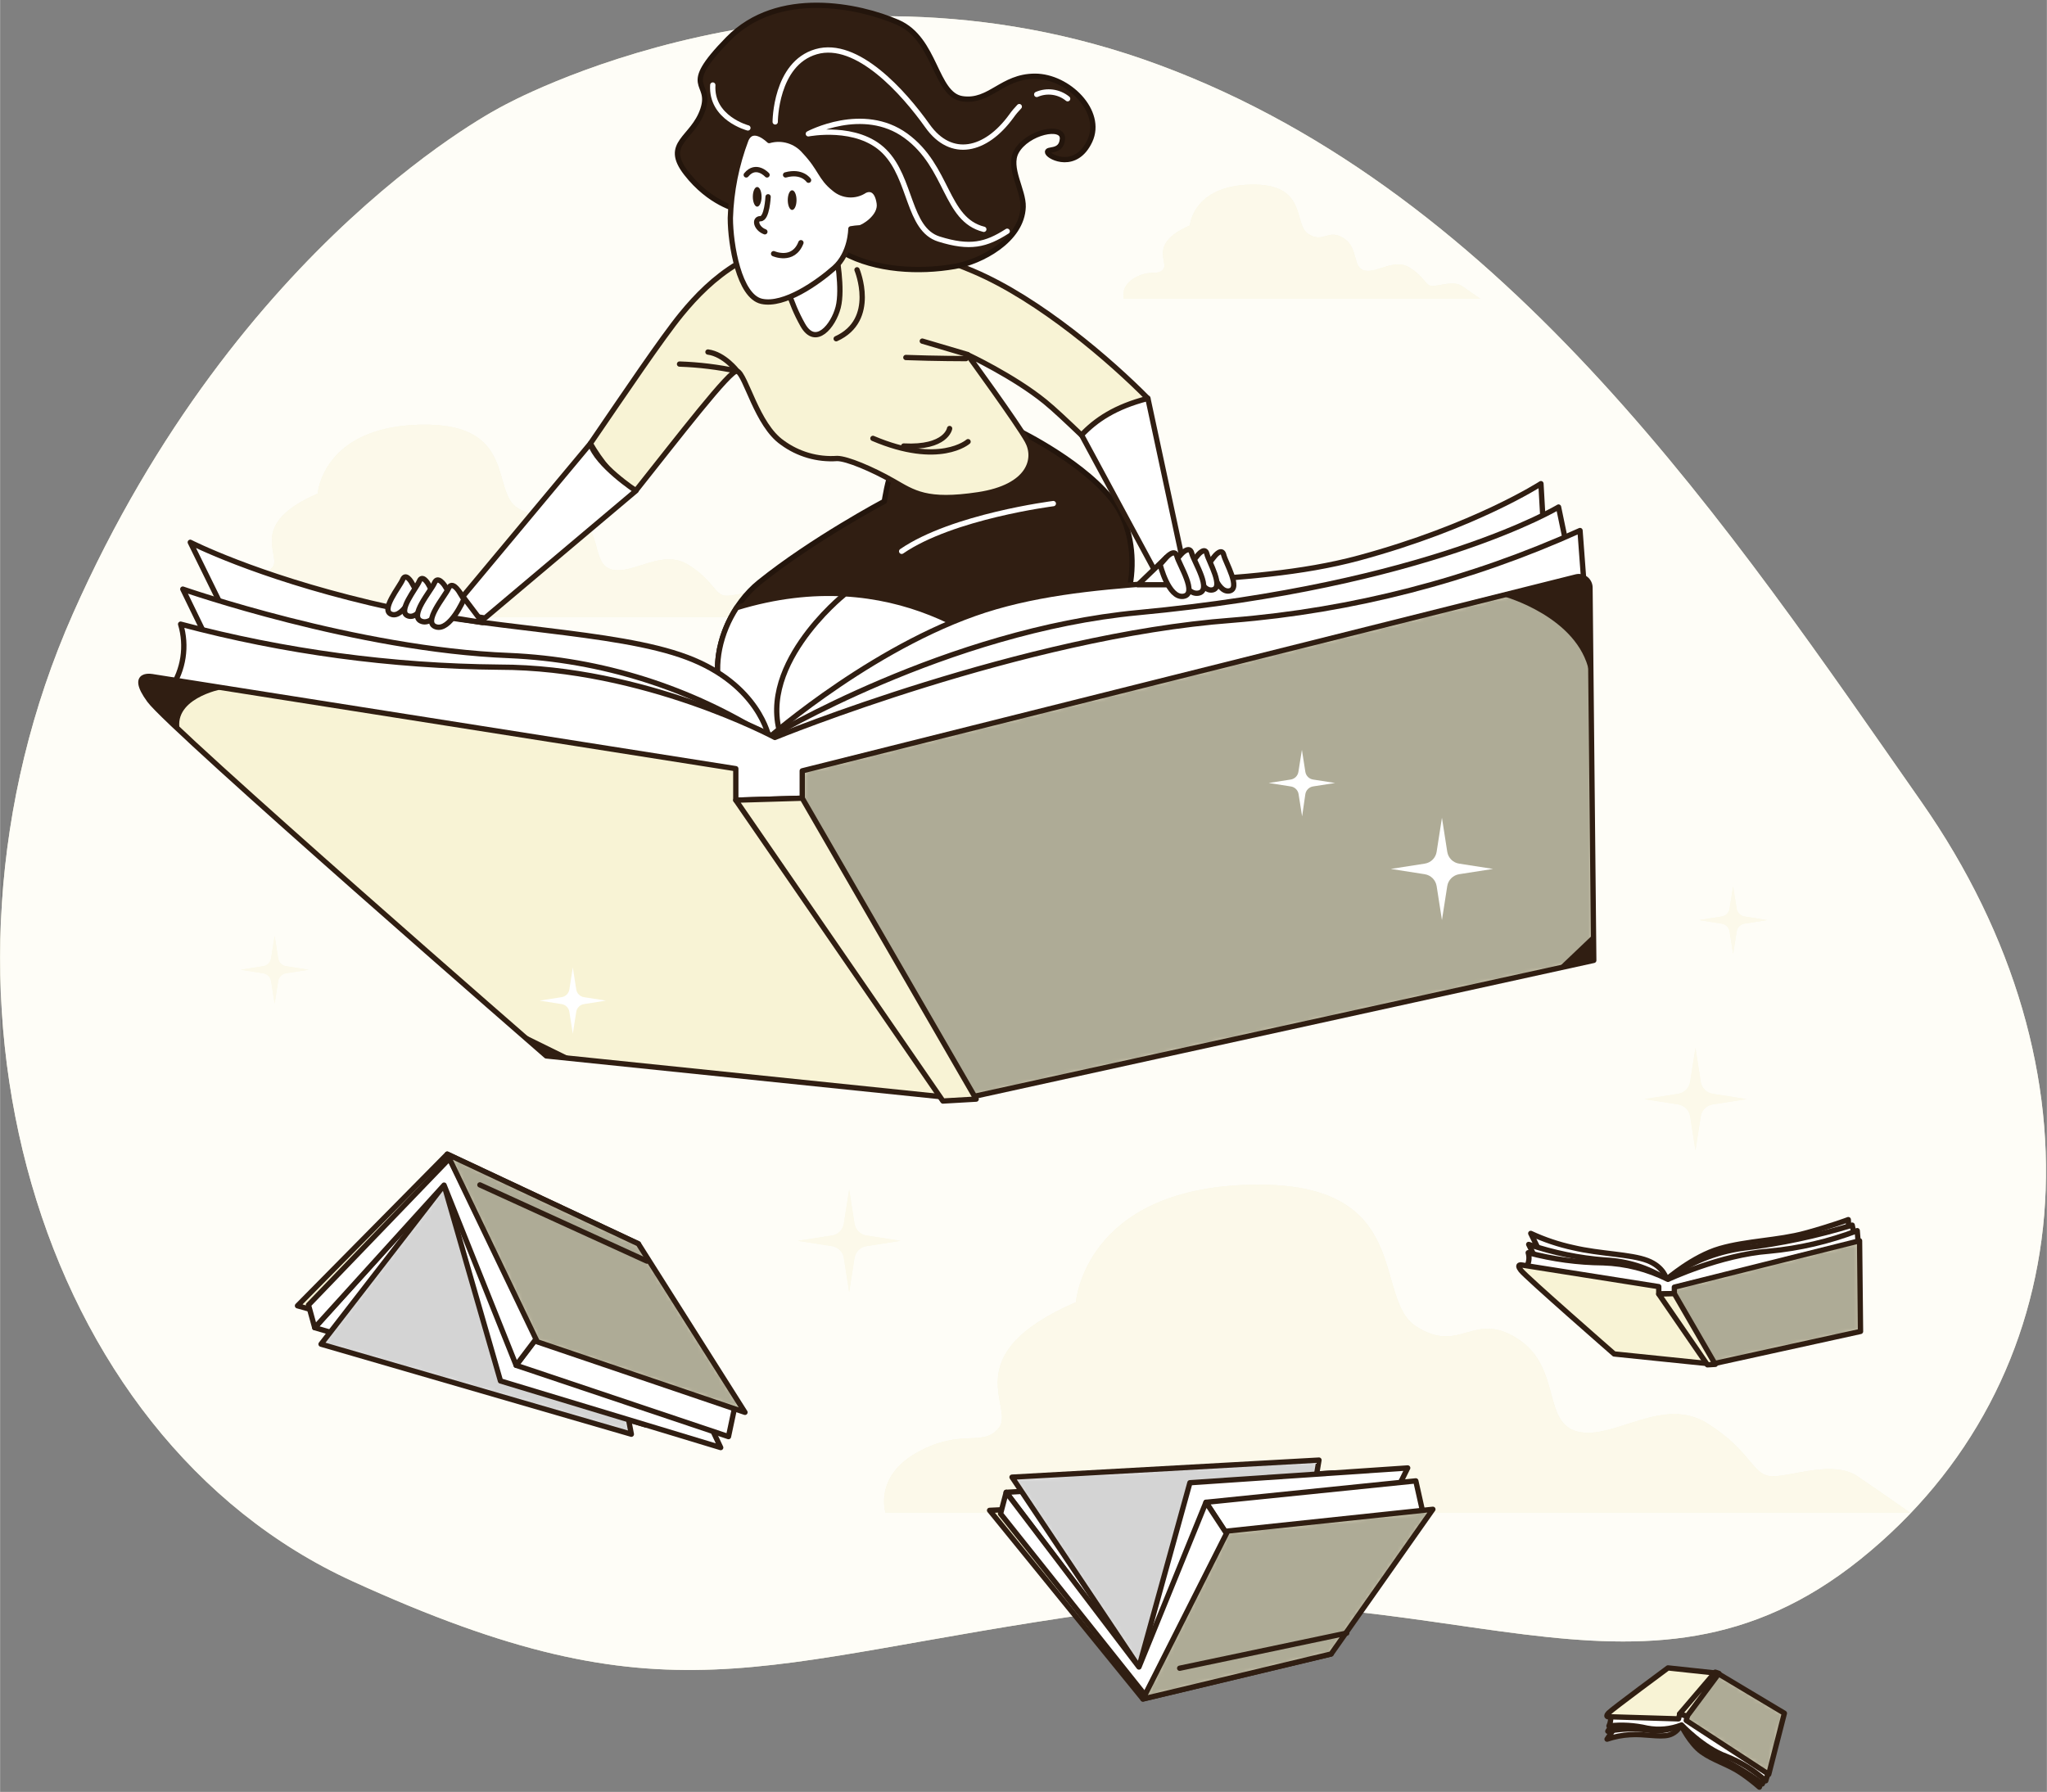 <svg width="450" height="394" viewBox="0 0 386 338" fill="none" xmlns="http://www.w3.org/2000/svg">
<rect x="0" y="0" width="386" height="338" fill="#808080" stroke="none"/>
<path d="M94.814 19.991C94.814 19.991 152.444 -12.239 218.544 12.242C284.644 36.721 326.824 100.461 362.324 151.241C397.824 202.021 392.434 260.701 350.824 294.121C309.214 327.541 271.524 295.121 206.724 304.251C141.924 313.381 126.154 325.541 66.434 298.251C6.714 270.961 -17.626 186.571 13.734 115.761C45.094 44.952 94.814 19.991 94.814 19.991Z" fill="#F8F3D5"/>
<path opacity="0.8" d="M94.814 19.991C94.814 19.991 152.444 -12.239 218.544 12.242C284.644 36.721 326.824 100.461 362.324 151.241C397.824 202.021 392.434 260.701 350.824 294.121C309.214 327.541 271.524 295.121 206.724 304.251C141.924 313.381 126.154 325.541 66.434 298.251C6.714 270.961 -17.626 186.571 13.734 115.761C45.094 44.952 94.814 19.991 94.814 19.991Z" fill="white"/>
<path d="M42.374 109.702C47.304 107.012 49.544 109.252 51.374 107.012C53.204 104.772 46.444 98.942 59.894 93.112C59.894 93.112 60.784 80.561 79.164 80.112C97.544 79.662 92.544 92.671 97.544 95.802C102.544 98.931 103.824 94.011 108.754 97.151C113.684 100.292 111.444 106.561 115.474 107.461C119.504 108.361 124.884 103.462 129.814 106.562C134.744 109.662 134.744 112.391 136.994 112.391C139.244 112.391 143.714 110.601 146.404 112.391C149.094 114.181 152.234 116.391 152.234 116.391H38.784C38.784 116.391 37.434 112.392 42.374 109.702Z" fill="#F8F3D5"/>
<path opacity="0.5" d="M42.374 109.702C47.304 107.012 49.544 109.252 51.374 107.012C53.204 104.772 46.444 98.942 59.894 93.112C59.894 93.112 60.784 80.561 79.164 80.112C97.544 79.662 92.544 92.671 97.544 95.802C102.544 98.931 103.824 94.011 108.754 97.151C113.684 100.292 111.444 106.561 115.474 107.461C119.504 108.361 124.884 103.462 129.814 106.562C134.744 109.662 134.744 112.391 136.994 112.391C139.244 112.391 143.714 110.601 146.404 112.391C149.094 114.181 152.234 116.391 152.234 116.391H38.784C38.784 116.391 37.434 112.392 42.374 109.702Z" fill="#F8F3D5"/>
<path d="M214.074 52.361C216.994 50.772 218.324 52.102 219.384 50.772C220.444 49.441 216.464 45.992 224.384 42.532C224.384 42.532 224.914 35.092 235.804 34.831C246.694 34.572 243.804 42.272 246.694 44.132C249.584 45.992 250.414 43.072 253.344 44.922C256.274 46.772 254.934 50.502 257.344 51.041C259.754 51.581 262.924 48.642 265.844 50.502C268.764 52.361 268.764 53.962 270.094 53.962C271.424 53.962 274.094 52.892 275.674 53.962C277.254 55.032 279.124 56.352 279.124 56.352H211.944C211.944 56.352 211.144 53.992 214.074 52.361Z" fill="#F8F3D5"/>
<path opacity="0.5" d="M214.074 52.361C216.994 50.772 218.324 52.102 219.384 50.772C220.444 49.441 216.464 45.992 224.384 42.532C224.384 42.532 224.914 35.092 235.804 34.831C246.694 34.572 243.804 42.272 246.694 44.132C249.584 45.992 250.414 43.072 253.344 44.922C256.274 46.772 254.934 50.502 257.344 51.041C259.754 51.581 262.924 48.642 265.844 50.502C268.764 52.361 268.764 53.962 270.094 53.962C271.424 53.962 274.094 52.892 275.674 53.962C277.254 55.032 279.124 56.352 279.124 56.352H211.944C211.944 56.352 211.144 53.992 214.074 52.361Z" fill="#F8F3D5"/>
<path d="M173.104 273.892C181.504 269.302 185.324 273.122 188.384 269.302C191.444 265.482 179.984 255.562 202.894 245.632C202.894 245.632 204.424 224.242 235.734 223.482C267.044 222.722 258.654 244.862 267.054 250.212C275.454 255.562 277.744 247.152 286.144 252.502C294.544 257.852 290.734 268.502 297.604 270.072C304.474 271.642 313.604 263.192 322.044 268.542C330.484 273.892 330.444 278.472 334.264 278.472C338.084 278.472 345.724 275.412 350.264 278.472C354.804 281.532 360.194 285.342 360.194 285.342H166.994C166.994 285.342 164.704 278.472 173.104 273.892Z" fill="#F8F3D5"/>
<path opacity="0.5" d="M173.104 273.892C181.504 269.302 185.324 273.122 188.384 269.302C191.444 265.482 179.984 255.562 202.894 245.632C202.894 245.632 204.424 224.242 235.734 223.482C267.044 222.722 258.654 244.862 267.054 250.212C275.454 255.562 277.744 247.152 286.144 252.502C294.544 257.852 290.734 268.502 297.604 270.072C304.474 271.642 313.604 263.192 322.044 268.542C330.484 273.892 330.444 278.472 334.264 278.472C338.084 278.472 345.724 275.412 350.264 278.472C354.804 281.532 360.194 285.342 360.194 285.342H166.994C166.994 285.342 164.704 278.472 173.104 273.892Z" fill="#F8F3D5"/>
<g opacity="0.5">
<path d="M42.374 109.702C47.304 107.012 49.544 109.252 51.374 107.012C53.204 104.772 46.444 98.942 59.894 93.112C59.894 93.112 60.784 80.561 79.164 80.112C97.544 79.662 92.544 92.671 97.544 95.802C102.544 98.931 103.824 94.011 108.754 97.151C113.684 100.292 111.444 106.561 115.474 107.461C119.504 108.361 124.884 103.462 129.814 106.562C134.744 109.662 134.744 112.391 136.994 112.391C139.244 112.391 143.714 110.601 146.404 112.391C149.094 114.181 152.234 116.391 152.234 116.391H38.784C38.784 116.391 37.434 112.392 42.374 109.702Z" fill="white"/>
<path opacity="0.5" d="M42.374 109.702C47.304 107.012 49.544 109.252 51.374 107.012C53.204 104.772 46.444 98.942 59.894 93.112C59.894 93.112 60.784 80.561 79.164 80.112C97.544 79.662 92.544 92.671 97.544 95.802C102.544 98.931 103.824 94.011 108.754 97.151C113.684 100.292 111.444 106.561 115.474 107.461C119.504 108.361 124.884 103.462 129.814 106.562C134.744 109.662 134.744 112.391 136.994 112.391C139.244 112.391 143.714 110.601 146.404 112.391C149.094 114.181 152.234 116.391 152.234 116.391H38.784C38.784 116.391 37.434 112.392 42.374 109.702Z" fill="white"/>
</g>
<g opacity="0.5">
<path d="M214.074 52.361C216.994 50.772 218.324 52.102 219.384 50.772C220.444 49.441 216.464 45.992 224.384 42.532C224.384 42.532 224.914 35.092 235.804 34.831C246.694 34.572 243.804 42.272 246.694 44.132C249.584 45.992 250.414 43.072 253.344 44.922C256.274 46.772 254.934 50.502 257.344 51.041C259.754 51.581 262.924 48.642 265.844 50.502C268.764 52.361 268.764 53.962 270.094 53.962C271.424 53.962 274.094 52.892 275.674 53.962C277.254 55.032 279.124 56.352 279.124 56.352H211.944C211.944 56.352 211.144 53.992 214.074 52.361Z" fill="white"/>
<path opacity="0.5" d="M214.074 52.361C216.994 50.772 218.324 52.102 219.384 50.772C220.444 49.441 216.464 45.992 224.384 42.532C224.384 42.532 224.914 35.092 235.804 34.831C246.694 34.572 243.804 42.272 246.694 44.132C249.584 45.992 250.414 43.072 253.344 44.922C256.274 46.772 254.934 50.502 257.344 51.041C259.754 51.581 262.924 48.642 265.844 50.502C268.764 52.361 268.764 53.962 270.094 53.962C271.424 53.962 274.094 52.892 275.674 53.962C277.254 55.032 279.124 56.352 279.124 56.352H211.944C211.944 56.352 211.144 53.992 214.074 52.361Z" fill="white"/>
</g>
<g opacity="0.5">
<path d="M173.104 273.892C181.504 269.302 185.324 273.122 188.384 269.302C191.444 265.482 179.984 255.562 202.894 245.632C202.894 245.632 204.424 224.242 235.734 223.482C267.044 222.722 258.654 244.862 267.054 250.212C275.454 255.562 277.744 247.152 286.144 252.502C294.544 257.852 290.734 268.502 297.604 270.072C304.474 271.642 313.604 263.192 322.044 268.542C330.484 273.892 330.444 278.472 334.264 278.472C338.084 278.472 345.724 275.412 350.264 278.472C354.804 281.532 360.194 285.342 360.194 285.342H166.994C166.994 285.342 164.704 278.472 173.104 273.892Z" fill="white"/>
<path opacity="0.5" d="M173.104 273.892C181.504 269.302 185.324 273.122 188.384 269.302C191.444 265.482 179.984 255.562 202.894 245.632C202.894 245.632 204.424 224.242 235.734 223.482C267.044 222.722 258.654 244.862 267.054 250.212C275.454 255.562 277.744 247.152 286.144 252.502C294.544 257.852 290.734 268.502 297.604 270.072C304.474 271.642 313.604 263.192 322.044 268.542C330.484 273.892 330.444 278.472 334.264 278.472C338.084 278.472 345.724 275.412 350.264 278.472C354.804 281.532 360.194 285.342 360.194 285.342H166.994C166.994 285.342 164.704 278.472 173.104 273.892Z" fill="white"/>
</g>
<path d="M314.274 241.321C314.274 241.321 319.214 236.991 324.324 235.511C329.434 234.031 335.324 234.001 340.414 232.611C345.504 231.221 348.544 230.051 348.544 230.051L348.804 234.651L314.484 243.921L291.004 237.421L288.664 232.651C291.223 233.842 293.906 234.745 296.664 235.341C301.774 236.551 307.494 236.551 310.664 237.771C313.834 238.991 314.274 241.321 314.274 241.321Z" fill="white" stroke="#301E12" stroke-linecap="round" stroke-linejoin="round"/>
<path d="M349.284 231.091C342.576 233.143 335.699 234.599 328.734 235.441C323.496 236.152 318.522 238.175 314.274 241.321C310.819 239.113 306.841 237.857 302.744 237.681C297.816 237.308 292.955 236.317 288.274 234.731L289.744 237.731L314.964 242.671L349.804 233.571L349.284 231.091Z" fill="white" stroke="#301E12" stroke-linecap="round" stroke-linejoin="round"/>
<path d="M350.234 232.131C344.904 234.174 339.319 235.476 333.634 236.001C324.354 236.701 314.534 241.321 314.534 241.321C310.736 239.406 306.566 238.341 302.314 238.201C297.543 238.16 292.796 237.518 288.184 236.291C288.328 236.77 288.364 237.275 288.29 237.77C288.215 238.264 288.032 238.736 287.754 239.151L314.624 244.871L350.414 234.471L350.234 232.131Z" fill="white" stroke="#301E12" stroke-linecap="round" stroke-linejoin="round"/>
<path d="M350.674 234.041L315.744 242.791V243.991L312.804 244.071V242.691L286.974 238.611C286.974 238.611 285.844 238.351 286.804 239.611C287.764 240.871 304.394 255.391 304.394 255.391L322.854 257.291L350.854 251.141L350.674 234.041Z" fill="#F8F3D5"/>
<mask id="mask0_230_149" style="mask-type:luminance" maskUnits="userSpaceOnUse" x="286" y="234" width="65" height="24">
<path d="M350.674 234.041L315.744 242.791V243.991L312.804 244.071V242.691L286.974 238.611C286.974 238.611 285.844 238.351 286.804 239.611C287.764 240.871 304.394 255.391 304.394 255.391L322.854 257.291L350.854 251.141L350.674 234.041Z" fill="white"/>
</mask>
<g mask="url(#mask0_230_149)">
<path opacity="0.3" d="M315.744 244.011V242.791L350.674 234.041L350.844 251.201L322.854 257.351L322.354 257.301L314.964 244.031L315.744 244.011Z" fill="black"/>
</g>
<path d="M350.674 234.041L315.744 242.791V243.991L312.804 244.071V242.691L286.974 238.611C286.974 238.611 285.844 238.351 286.804 239.611C287.764 240.871 304.394 255.391 304.394 255.391L322.854 257.291L350.854 251.141L350.674 234.041Z" stroke="#301E12" stroke-linecap="round" stroke-linejoin="round"/>
<path d="M315.744 244.011L323.464 257.351L321.984 257.441L312.804 244.091L315.744 244.011Z" fill="#F8F3D5" stroke="#301E12" stroke-linecap="round" stroke-linejoin="round"/>
<path d="M316.984 325.341C316.984 325.341 318.664 328.861 320.904 330.471C323.144 332.081 326.004 332.841 328.264 334.391C329.492 335.222 330.667 336.127 331.784 337.101L332.684 334.041L317.544 323.611L304.994 325.131L303.054 328.051C304.456 327.577 305.916 327.294 307.394 327.211C310.084 327.021 312.874 327.721 314.644 327.291C315.154 327.16 315.629 326.917 316.033 326.579C316.438 326.242 316.763 325.819 316.984 325.341Z" fill="white" stroke="#301E12" stroke-linecap="round" stroke-linejoin="round"/>
<path d="M332.334 336.491C329.458 334.328 326.34 332.506 323.044 331.061C320.496 329.806 318.384 327.813 316.984 325.341C315.067 326.341 312.878 326.691 310.744 326.341C308.233 325.996 305.681 326.07 303.194 326.561L304.424 324.691L317.544 324.491L333.004 334.861L332.334 336.491Z" fill="white" stroke="#301E12" stroke-linecap="round" stroke-linejoin="round"/>
<path d="M332.974 335.911C330.786 333.938 328.263 332.37 325.524 331.281C321.124 329.681 317.104 325.371 317.104 325.371C315.044 326.177 312.799 326.388 310.624 325.981C308.263 325.429 305.825 325.283 303.414 325.551C303.717 324.931 303.812 324.23 303.684 323.551L317.744 322.991L333.454 334.361L332.974 335.911Z" fill="white" stroke="#301E12" stroke-linecap="round" stroke-linejoin="round"/>
<path d="M333.544 334.681L317.984 324.521L318.194 323.711L316.764 323.291L316.534 324.221L303.254 323.821C303.254 323.821 302.664 323.821 303.344 323.101C304.024 322.381 314.544 314.611 314.544 314.611L323.874 315.611L336.494 323.161L333.544 334.681Z" fill="#F8F3D5"/>
<mask id="mask1_230_149" style="mask-type:luminance" maskUnits="userSpaceOnUse" x="303" y="314" width="34" height="21">
<path d="M333.544 334.681L317.984 324.521L318.194 323.711L316.764 323.291L316.534 324.221L303.254 323.821C303.254 323.821 302.664 323.821 303.344 323.101C304.024 322.381 314.544 314.611 314.544 314.611L323.874 315.611L336.494 323.161L333.544 334.681Z" fill="white"/>
</mask>
<g mask="url(#mask1_230_149)">
<path opacity="0.3" d="M318.154 323.712L317.944 324.522L333.504 334.682L336.484 323.132L323.864 315.582L323.614 315.552L317.774 323.602L318.154 323.712Z" fill="black"/>
</g>
<path d="M333.544 334.681L317.984 324.521L318.194 323.711L316.764 323.291L316.534 324.221L303.254 323.821C303.254 323.821 302.664 323.821 303.344 323.101C304.024 322.381 314.544 314.611 314.544 314.611L323.874 315.611L336.494 323.161L333.544 334.681Z" stroke="#301E12" stroke-linecap="round" stroke-linejoin="round"/>
<path d="M318.154 323.711L324.154 315.651L323.454 315.411L316.724 323.291L318.154 323.711Z" fill="#F8F3D5" stroke="#301E12" stroke-linecap="round" stroke-linejoin="round"/>
<path d="M84.324 217.701L56.084 246.301L116.384 263.291L120.374 234.621L84.324 217.701Z" fill="#F8F3D5" stroke="#301E12" stroke-linecap="round" stroke-linejoin="round"/>
<path d="M59.334 250.431L121.704 268.761L116.674 235.801L85.204 221.761L59.334 250.431Z" fill="white" stroke="#301E12" stroke-linecap="round" stroke-linejoin="round"/>
<path d="M83.724 223.541L60.524 253.541L119.044 270.531L112.244 234.471L83.724 223.541Z" fill="white"/>
<mask id="mask2_230_149" style="mask-type:luminance" maskUnits="userSpaceOnUse" x="60" y="223" width="60" height="48">
<path d="M83.724 223.541L60.524 253.541L119.044 270.531L112.244 234.471L83.724 223.541Z" fill="white"/>
</mask>
<g mask="url(#mask2_230_149)">
<path opacity="0.17" d="M83.724 223.541L60.524 253.541L119.044 270.531L112.244 234.471L83.724 223.541Z" fill="black"/>
</g>
<path d="M83.724 223.541L60.524 253.541L119.044 270.531L112.244 234.471L83.724 223.541Z" stroke="#301E12" stroke-linecap="round" stroke-linejoin="round"/>
<path d="M83.724 223.541L94.364 260.481L135.894 273.051L119.934 239.051L83.724 223.541Z" fill="white" stroke="#301E12" stroke-linecap="round" stroke-linejoin="round"/>
<path d="M97.314 257.531L137.364 270.981L138.554 265.361L101.454 252.061L97.314 257.531Z" fill="white" stroke="#301E12" stroke-linecap="round" stroke-linejoin="round"/>
<path d="M84.754 218.511L58.154 246.151L59.334 250.431L83.724 223.541L97.314 257.531L101.454 252.061L84.754 218.511Z" fill="white" stroke="#301E12" stroke-linecap="round" stroke-linejoin="round"/>
<path d="M84.324 217.701L101.304 253.101L140.474 266.401L120.374 234.621L84.324 217.701Z" fill="#F8F3D5"/>
<mask id="mask3_230_149" style="mask-type:luminance" maskUnits="userSpaceOnUse" x="84" y="217" width="57" height="50">
<path d="M84.324 217.701L101.304 253.101L140.474 266.401L120.374 234.621L84.324 217.701Z" fill="white"/>
</mask>
<g mask="url(#mask3_230_149)">
<path opacity="0.3" d="M84.324 217.701L101.304 253.101L140.474 266.401L120.374 234.621L84.324 217.701Z" fill="black"/>
</g>
<path d="M84.324 217.701L101.304 253.101L140.474 266.401L120.374 234.621L84.324 217.701Z" stroke="#301E12" stroke-linecap="round" stroke-linejoin="round"/>
<path d="M121.994 237.881L90.484 223.501" stroke="#301E12" stroke-linecap="round" stroke-linejoin="round"/>
<path d="M215.524 320.471L186.604 284.891L246.264 282.091L251.014 311.981L215.524 320.471Z" fill="#F8F3D5" stroke="#301E12" stroke-linecap="round" stroke-linejoin="round"/>
<path d="M189.734 281.491L251.424 277.841L247.304 309.911L216.294 316.591L189.734 281.491Z" fill="white" stroke="#301E12" stroke-linecap="round" stroke-linejoin="round"/>
<path d="M214.774 314.441L190.834 278.631L248.724 275.411L242.914 310.191L214.774 314.441Z" fill="white"/>
<mask id="mask4_230_149" style="mask-type:luminance" maskUnits="userSpaceOnUse" x="190" y="275" width="59" height="40">
<path d="M214.774 314.441L190.834 278.631L248.724 275.411L242.914 310.191L214.774 314.441Z" fill="white"/>
</mask>
<g mask="url(#mask4_230_149)">
<path opacity="0.17" d="M214.774 314.441L190.834 278.631L248.724 275.411L242.914 310.191L214.774 314.441Z" fill="black"/>
</g>
<path d="M214.774 314.441L190.834 278.631L248.724 275.411L242.914 310.191L214.774 314.441Z" stroke="#301E12" stroke-linecap="round" stroke-linejoin="round"/>
<path d="M214.774 314.441L224.384 279.681L265.454 276.891L250.454 307.401L214.774 314.441Z" fill="white" stroke="#301E12" stroke-linecap="round" stroke-linejoin="round"/>
<path d="M227.414 283.371L266.984 279.331L268.314 285.281L231.684 289.871L227.414 283.371Z" fill="white" stroke="#301E12" stroke-linecap="round" stroke-linejoin="round"/>
<path d="M215.944 319.761L188.674 285.531L189.734 281.491L214.774 314.441L227.414 283.371L231.684 289.871L215.944 319.761Z" fill="white" stroke="#301E12" stroke-linecap="round" stroke-linejoin="round"/>
<path d="M215.524 320.471L231.514 288.791L270.204 284.691L251.014 311.981L215.524 320.471Z" fill="#F8F3D5"/>
<mask id="mask5_230_149" style="mask-type:luminance" maskUnits="userSpaceOnUse" x="215" y="284" width="56" height="37">
<path d="M215.524 320.471L231.514 288.791L270.204 284.691L251.014 311.981L215.524 320.471Z" fill="white"/>
</mask>
<g mask="url(#mask5_230_149)">
<path opacity="0.3" d="M215.524 320.471L231.514 288.791L270.204 284.691L251.014 311.981L215.524 320.471Z" fill="black"/>
</g>
<path d="M215.524 320.471L231.514 288.791L270.204 284.691L251.014 311.981L215.524 320.471Z" stroke="#301E12" stroke-linecap="round" stroke-linejoin="round"/>
<path d="M253.964 308.041L222.454 314.671" stroke="#301E12" stroke-linecap="round" stroke-linejoin="round"/>
<path d="M192.074 81.222C192.074 81.222 205.174 87.552 210.414 95.222C215.654 102.892 214.124 117.052 206.054 121.632C197.984 126.212 169.814 143.032 149.944 140.632C130.074 138.232 133.134 117.922 143.174 109.842C153.214 101.762 166.754 94.561 166.754 94.561C166.754 94.561 167.404 90.201 168.284 88.671C169.164 87.141 179.194 77.291 192.074 81.222Z" fill="#301E12" stroke="#23150C" stroke-linecap="round" stroke-linejoin="round"/>
<path d="M138.894 114.622C168.634 105.522 188.224 121.812 194.364 128.052C182.064 134.442 163.944 142.292 149.944 140.602C133.324 138.592 132.754 124.042 138.894 114.622Z" fill="white" stroke="#301E12" stroke-linecap="round" stroke-linejoin="round"/>
<path d="M159.114 112.222C159.114 112.222 141.644 126.222 147.764 140.162" stroke="#301E12" stroke-linecap="round" stroke-linejoin="round"/>
<path d="M216.454 75.122L223.454 107.772H217.824L203.944 82.042C203.944 82.042 206.654 73.792 216.454 75.122Z" fill="white" stroke="#301E12" stroke-linecap="round" stroke-linejoin="round"/>
<path d="M128.474 59.282C134.204 52.282 141.774 45.791 155.644 44.681C155.644 44.681 167.464 44.312 183.544 51.151C196.114 56.492 209.544 68.151 216.454 75.151C210.274 76.722 206.594 79.251 203.934 82.072C201.194 79.462 198.804 77.192 197.044 75.761C191.124 70.951 182.434 66.891 182.434 66.891C182.434 66.891 191.864 79.822 193.714 83.151C195.564 86.481 194.264 91.841 184.474 93.322C174.684 94.802 172.274 92.951 168.394 90.731C164.514 88.511 159.704 86.481 157.854 86.481C154.157 86.743 150.488 85.68 147.504 83.481C142.704 80.151 140.664 70.731 139.004 69.992C137.864 69.481 127.774 82.641 119.914 92.522L119.234 92.171C115.814 90.412 113.144 86.822 111.314 83.662C117.674 74.371 124.764 63.822 128.474 59.282Z" fill="#F8F3D5" stroke="#301E12" stroke-linecap="round" stroke-linejoin="round"/>
<path d="M161.604 50.892C161.604 50.892 165.524 60.322 157.674 63.892" stroke="#301E12" stroke-linecap="round" stroke-linejoin="round"/>
<path d="M182.434 66.862L173.914 64.342" stroke="#301E12" stroke-linecap="round" stroke-linejoin="round"/>
<path d="M182.544 83.311C182.544 83.311 177.174 88.052 164.604 82.692" stroke="#301E12" stroke-linecap="round" stroke-linejoin="round"/>
<path d="M133.494 66.401C136.594 66.811 139.004 70.001 139.004 70.001C135.427 69.239 131.79 68.794 128.134 68.671" stroke="#301E12" stroke-linecap="round" stroke-linejoin="round"/>
<path d="M182.154 67.641C182.154 67.641 176.384 67.641 170.814 67.431" stroke="#301E12" stroke-linecap="round" stroke-linejoin="round"/>
<path d="M179.064 80.832C179.064 80.832 178.444 84.552 170.404 84.132" stroke="#301E12" stroke-linecap="round" stroke-linejoin="round"/>
<path d="M157.674 47.822C157.674 47.822 158.964 54.471 158.044 57.981C157.124 61.492 153.794 65.561 151.384 61.312C148.974 57.062 147.694 52.312 147.694 50.041C147.694 47.772 156.014 43.572 157.674 47.822Z" fill="white" stroke="#301E12" stroke-linecap="round" stroke-linejoin="round"/>
<path d="M139.004 39.502C139.004 39.502 133.834 38.392 129.394 32.661C124.954 26.931 130.684 26.201 132.534 20.662C134.384 15.121 127.874 16.962 137.294 7.352C146.714 -2.258 162.064 1.072 169.294 4.212C176.524 7.352 176.294 17.892 181.484 18.631C186.674 19.372 188.884 14.382 195.164 14.382C201.444 14.382 208.104 21.032 205.514 26.572C202.924 32.111 197.934 29.721 197.564 28.791C197.194 27.861 200.154 28.982 200.344 26.201C200.534 23.422 193.694 24.912 191.654 28.611C190.004 31.611 193.034 35.871 192.934 39.022C192.724 45.342 184.984 49.382 180.014 50.252C173.304 51.422 165.144 51.011 159.064 47.681C151.594 43.581 155.064 35.081 149.564 32.861C144.064 30.642 141.244 33.971 141.244 33.971L139.004 39.502Z" fill="#301E12" stroke="#23150C" stroke-linecap="round" stroke-linejoin="round"/>
<path d="M195.494 17.811C196.447 17.398 197.495 17.255 198.523 17.397C199.552 17.54 200.521 17.964 201.324 18.622" stroke="white" stroke-linecap="round" stroke-linejoin="round"/>
<path d="M146.174 22.992C146.174 22.992 146.174 11.992 153.894 9.752C161.614 7.512 170.434 17.472 174.894 23.752C179.354 30.032 185.894 28.532 190.704 21.912C191.156 21.273 191.658 20.672 192.204 20.112" stroke="white" stroke-linecap="round" stroke-linejoin="round"/>
<path d="M189.924 43.621C185.924 46.191 182.924 46.931 177.054 45.092C171.184 43.252 171.904 33.691 166.764 28.552C161.624 23.412 152.424 25.241 152.424 25.241C152.424 25.241 162.714 19.721 170.804 25.602C178.894 31.482 178.164 41.411 185.514 43.252" stroke="white" stroke-linecap="round" stroke-linejoin="round"/>
<path d="M141.024 24.131C141.024 24.131 134.024 22.291 134.404 16.041" stroke="white" stroke-linecap="round" stroke-linejoin="round"/>
<path d="M198.624 94.992C198.624 94.992 179.624 97.391 170.024 103.991" stroke="white" stroke-linecap="round" stroke-linejoin="round"/>
<path d="M145.034 26.512C146.218 26.172 147.474 26.18 148.653 26.535C149.832 26.889 150.884 27.576 151.684 28.512C154.824 31.831 154.684 33.511 157.304 35.581C158.086 36.265 159.071 36.671 160.107 36.738C161.142 36.805 162.171 36.529 163.034 35.952C164.144 35.402 165.434 35.772 165.804 38.352C166.174 40.932 162.664 42.972 162.104 42.972C161.548 43.002 160.993 43.065 160.444 43.162C160.444 43.162 160.444 47.782 157.304 50.551C154.164 53.322 147.874 57.762 143.624 56.842C139.374 55.922 137.714 46.122 137.714 41.132C137.87 36.072 138.867 31.074 140.664 26.342C141.964 23.422 145.034 26.512 145.034 26.512Z" fill="white" stroke="#301E12" stroke-linecap="round" stroke-linejoin="round"/>
<path d="M148.544 37.742C148.544 38.742 148.904 39.602 149.364 39.602C149.824 39.602 150.194 38.772 150.194 37.742C150.194 36.712 149.824 35.892 149.364 35.892C148.904 35.892 148.544 36.721 148.544 37.742Z" fill="#301E12"/>
<path d="M141.954 37.121C141.954 38.121 142.324 38.981 142.774 38.981C143.224 38.981 143.604 38.151 143.604 37.121C143.604 36.092 143.234 35.272 142.774 35.272C142.314 35.272 141.954 36.102 141.954 37.121Z" fill="#301E12"/>
<path d="M152.464 33.992C152.464 33.992 151.234 32.142 148.134 32.992" stroke="#301E12" stroke-linecap="round" stroke-linejoin="round"/>
<path d="M144.634 32.992C144.634 32.992 142.574 30.722 140.714 32.992" stroke="#301E12" stroke-linecap="round" stroke-linejoin="round"/>
<path d="M144.834 37.121C144.834 37.121 144.634 41.252 143.394 41.252C142.154 41.252 142.574 43.102 144.224 43.721" stroke="#301E12" stroke-linecap="round" stroke-linejoin="round"/>
<path d="M145.874 47.852C145.874 47.852 149.584 49.502 151.024 45.782" stroke="#301E12" stroke-linecap="round" stroke-linejoin="round"/>
<path d="M145.004 139.132C145.004 139.132 166.004 120.712 187.764 114.442C209.524 108.172 234.564 111.122 256.314 105.232C278.064 99.342 290.584 91.232 290.584 91.232L291.694 110.762L145.694 150.202L45.814 122.562L35.864 102.292C35.864 102.292 48.024 108.552 69.774 113.712C91.524 118.872 115.894 118.862 129.544 123.992C143.194 129.122 145.004 139.132 145.004 139.132Z" fill="white" stroke="#301E12" stroke-linecap="round" stroke-linejoin="round"/>
<path d="M293.904 95.641C293.904 95.641 269.544 110.391 214.664 115.551C178.514 118.941 145.004 139.131 145.004 139.131C130.321 129.743 113.416 124.403 96.004 123.651C67.254 122.551 34.454 111.121 34.454 111.121L40.704 123.991L147.954 144.991L296.114 106.291L293.904 95.641Z" fill="white" stroke="#301E12" stroke-linecap="round" stroke-linejoin="round"/>
<path d="M297.954 100.072C277.221 109.436 255.03 115.16 232.354 116.992C192.924 119.942 146.114 139.102 146.114 139.102C146.114 139.102 121.424 125.842 94.114 125.842C73.83 125.668 53.648 122.944 34.044 117.732C34.654 119.769 34.805 121.915 34.486 124.018C34.168 126.12 33.389 128.126 32.204 129.892L146.484 154.242L298.694 109.992L297.954 100.072Z" fill="white" stroke="#301E12" stroke-linecap="round" stroke-linejoin="round"/>
<path d="M297.214 108.822L151.274 145.402V150.562L138.744 150.932V144.992L28.914 127.672C28.914 127.672 24.124 126.562 28.174 132.092C32.224 137.622 102.994 199.172 102.994 199.172L181.494 207.282L300.544 181.152L299.834 110.842C299.832 110.523 299.757 110.209 299.616 109.923C299.474 109.637 299.269 109.388 299.016 109.193C298.764 108.998 298.47 108.864 298.158 108.799C297.846 108.735 297.523 108.743 297.214 108.822Z" fill="#F8F3D5"/>
<mask id="mask6_230_149" style="mask-type:luminance" maskUnits="userSpaceOnUse" x="26" y="108" width="275" height="100">
<path d="M297.214 108.822L151.274 145.402V150.562L138.744 150.932V144.992L28.914 127.672C28.914 127.672 24.124 126.562 28.174 132.092C32.224 137.622 102.994 199.172 102.994 199.172L181.494 207.282L300.544 181.152L299.834 110.842C299.832 110.523 299.757 110.209 299.616 109.923C299.474 109.637 299.269 109.388 299.016 109.193C298.764 108.998 298.47 108.864 298.158 108.799C297.846 108.735 297.523 108.743 297.214 108.822Z" fill="white"/>
</mask>
<g mask="url(#mask6_230_149)">
<path opacity="0.3" d="M151.274 150.562V145.402L299.804 108.182L300.534 181.152L181.494 207.322L179.364 207.102L147.944 150.662L151.274 150.562Z" fill="black"/>
</g>
<path d="M297.214 108.822L151.274 145.402V150.562L138.744 150.932V144.992L28.914 127.672C28.914 127.672 24.124 126.562 28.174 132.092C32.224 137.622 102.994 199.172 102.994 199.172L181.494 207.282L300.544 181.152L299.834 110.842C299.832 110.523 299.757 110.209 299.616 109.923C299.474 109.637 299.269 109.388 299.016 109.193C298.764 108.998 298.47 108.864 298.158 108.799C297.846 108.735 297.523 108.743 297.214 108.822Z" stroke="#301E12" stroke-linecap="round" stroke-linejoin="round"/>
<path d="M151.274 150.562L184.074 207.322L177.804 207.682L138.744 150.932L151.274 150.562Z" fill="#F8F3D5" stroke="#301E12" stroke-linecap="round" stroke-linejoin="round"/>
<path d="M41.804 129.992C41.804 129.992 32.014 131.822 34.054 138.352L28.174 132.112C28.174 132.112 25.484 128.762 26.714 128.112C27.944 127.462 41.804 129.992 41.804 129.992Z" fill="#301E12"/>
<path d="M283.684 112.531C283.684 112.531 297.534 116.361 299.684 126.711L299.804 110.841C299.804 110.841 299.384 108.451 297.194 108.841C295.004 109.231 283.684 112.531 283.684 112.531Z" fill="#301E12"/>
<path d="M300.404 176.292L293.444 182.922L300.534 181.152L300.404 176.292Z" fill="#301E12"/>
<path d="M108.004 199.641L98.564 195.001L103.534 199.311L108.004 199.641Z" fill="#301E12"/>
<path d="M111.314 83.671L84.754 115.512L91.444 116.572L119.914 92.572C119.914 92.572 112.544 87.742 111.314 83.671Z" fill="white" stroke="#301E12" stroke-linecap="round" stroke-linejoin="round"/>
<path d="M229.094 104.851C229.094 104.851 230.424 103.241 230.764 104.681C231.104 106.121 234.114 111.121 231.764 111.471C229.414 111.821 228.084 106.111 228.084 106.111L229.094 104.851Z" fill="white" stroke="#301E12" stroke-linecap="round" stroke-linejoin="round"/>
<path d="M225.914 104.662C225.914 104.662 227.254 103.052 227.584 104.482C227.914 105.912 230.934 110.922 228.584 111.282C226.234 111.642 224.894 105.912 224.894 105.912L225.914 104.662Z" fill="white" stroke="#301E12" stroke-linecap="round" stroke-linejoin="round"/>
<path d="M222.724 104.542C222.724 104.542 224.314 102.752 224.724 104.342C225.134 105.932 228.724 111.492 225.914 111.892C223.104 112.292 221.544 105.892 221.544 105.892L222.724 104.542Z" fill="white" stroke="#301E12" stroke-linecap="round" stroke-linejoin="round"/>
<path d="M219.944 105.141L214.584 110.301H220.934L219.944 105.141Z" fill="white" stroke="#301E12" stroke-linecap="round" stroke-linejoin="round"/>
<path d="M219.944 105.141C219.944 105.141 221.534 103.352 221.944 104.942C222.354 106.532 225.944 112.092 223.134 112.482C220.324 112.872 218.764 106.482 218.764 106.482L219.944 105.141Z" fill="white" stroke="#301E12" stroke-linecap="round" stroke-linejoin="round"/>
<path d="M77.544 109.771C77.544 109.771 76.474 107.971 75.914 109.331C75.354 110.691 71.604 115.171 73.854 115.891C76.104 116.611 78.334 111.171 78.334 111.171L77.544 109.771Z" fill="white" stroke="#301E12" stroke-linecap="round" stroke-linejoin="round"/>
<path d="M80.684 110.072C80.684 110.072 79.614 108.272 79.054 109.632C78.494 110.992 74.734 115.472 76.994 116.192C79.254 116.912 81.474 111.472 81.474 111.472L80.684 110.072Z" fill="white" stroke="#301E12" stroke-linecap="round" stroke-linejoin="round"/>
<path d="M83.844 110.461C83.844 110.461 82.554 108.461 81.914 109.951C81.274 111.441 76.914 116.391 79.554 117.221C82.194 118.051 84.804 112.021 84.804 112.021L83.844 110.461Z" fill="white" stroke="#301E12" stroke-linecap="round" stroke-linejoin="round"/>
<path d="M86.494 111.491L90.984 117.431L84.704 116.431L86.494 111.491Z" fill="white" stroke="#301E12" stroke-linecap="round" stroke-linejoin="round"/>
<path d="M86.494 111.492C86.494 111.492 85.214 109.492 84.564 110.982C83.914 112.472 79.564 117.412 82.204 118.242C84.844 119.072 87.454 113.052 87.454 113.052L86.494 111.492Z" fill="white" stroke="#301E12" stroke-linecap="round" stroke-linejoin="round"/>
<path d="M268.674 164.901L262.274 163.901L268.674 162.901C269.238 162.816 269.759 162.552 270.162 162.149C270.565 161.746 270.829 161.225 270.914 160.661L271.914 154.251L272.914 160.661C272.999 161.223 273.261 161.744 273.662 162.147C274.063 162.55 274.582 162.814 275.144 162.901L281.554 163.901L275.144 164.901C274.584 164.993 274.067 165.259 273.667 165.661C273.267 166.063 273.003 166.581 272.914 167.141L271.914 173.551L270.914 167.141C270.824 166.58 270.559 166.061 270.157 165.658C269.755 165.256 269.236 164.991 268.674 164.901Z" fill="white"/>
<path d="M316.484 208.321L310.074 207.321L316.484 206.321C317.045 206.23 317.563 205.965 317.965 205.563C318.367 205.161 318.633 204.643 318.724 204.081L319.724 197.671L320.724 204.081C320.811 204.644 321.075 205.165 321.478 205.568C321.88 205.971 322.401 206.235 322.964 206.321L329.374 207.321L322.964 208.321C322.401 208.408 321.88 208.672 321.478 209.075C321.075 209.478 320.811 209.998 320.724 210.561L319.724 216.971L318.724 210.561C318.633 210 318.367 209.482 317.965 209.08C317.563 208.678 317.045 208.413 316.484 208.321Z" fill="#F8F3D5"/>
<path opacity="0.5" d="M316.484 208.321L310.074 207.321L316.484 206.321C317.045 206.23 317.563 205.965 317.965 205.563C318.367 205.161 318.633 204.643 318.724 204.081L319.724 197.671L320.724 204.081C320.811 204.644 321.075 205.165 321.478 205.568C321.88 205.971 322.401 206.235 322.964 206.321L329.374 207.321L322.964 208.321C322.401 208.408 321.88 208.672 321.478 209.075C321.075 209.478 320.811 209.998 320.724 210.561L319.724 216.971L318.724 210.561C318.633 210 318.367 209.482 317.965 209.08C317.563 208.678 317.045 208.413 316.484 208.321Z" fill="white"/>
<path d="M156.884 235.051L150.474 234.051L156.884 233.051C157.446 232.965 157.965 232.703 158.368 232.302C158.771 231.901 159.035 231.382 159.124 230.821L160.124 224.411L161.124 230.821C161.213 231.382 161.478 231.901 161.88 232.302C162.283 232.703 162.803 232.965 163.364 233.051L169.774 234.051L163.364 235.051C162.803 235.138 162.283 235.4 161.88 235.801C161.478 236.202 161.213 236.72 161.124 237.281L160.124 243.691L159.124 237.281C159.035 236.72 158.771 236.202 158.368 235.801C157.965 235.4 157.446 235.138 156.884 235.051Z" fill="#F8F3D5"/>
<path opacity="0.5" d="M156.884 235.051L150.474 234.051L156.884 233.051C157.446 232.965 157.965 232.703 158.368 232.302C158.771 231.901 159.035 231.382 159.124 230.821L160.124 224.411L161.124 230.821C161.213 231.382 161.478 231.901 161.88 232.302C162.283 232.703 162.803 232.965 163.364 233.051L169.774 234.051L163.364 235.051C162.803 235.138 162.283 235.4 161.88 235.801C161.478 236.202 161.213 236.72 161.124 237.281L160.124 243.691L159.124 237.281C159.035 236.72 158.771 236.202 158.368 235.801C157.965 235.4 157.446 235.138 156.884 235.051Z" fill="white"/>
<path d="M324.684 174.221L320.444 173.551L324.684 172.881C325.056 172.824 325.4 172.65 325.666 172.384C325.932 172.117 326.107 171.773 326.164 171.401L326.824 167.171L327.494 171.401C327.551 171.773 327.726 172.117 327.992 172.384C328.258 172.65 328.602 172.824 328.974 172.881L333.214 173.551L328.974 174.221C328.602 174.279 328.258 174.453 327.992 174.719C327.726 174.985 327.551 175.329 327.494 175.701L326.824 179.931L326.164 175.701C326.107 175.329 325.932 174.985 325.666 174.719C325.4 174.453 325.056 174.279 324.684 174.221Z" fill="#F8F3D5"/>
<path opacity="0.5" d="M324.684 174.221L320.444 173.551L324.684 172.881C325.056 172.824 325.4 172.65 325.666 172.384C325.932 172.117 326.107 171.773 326.164 171.401L326.824 167.171L327.494 171.401C327.551 171.773 327.726 172.117 327.992 172.384C328.258 172.65 328.602 172.824 328.974 172.881L333.214 173.551L328.974 174.221C328.602 174.279 328.258 174.453 327.992 174.719C327.726 174.985 327.551 175.329 327.494 175.701L326.824 179.931L326.164 175.701C326.107 175.329 325.932 174.985 325.666 174.719C325.4 174.453 325.056 174.279 324.684 174.221Z" fill="white"/>
<path d="M49.624 183.581L45.384 182.921L49.624 182.251C49.995 182.193 50.339 182.018 50.605 181.752C50.87 181.486 51.045 181.143 51.104 180.771L51.774 176.531L52.434 180.771C52.493 181.143 52.668 181.486 52.934 181.752C53.199 182.018 53.543 182.193 53.914 182.251L58.154 182.921L53.914 183.581C53.543 183.64 53.199 183.815 52.934 184.081C52.668 184.347 52.493 184.69 52.434 185.061L51.774 189.301L51.104 185.061C51.045 184.69 50.87 184.347 50.605 184.081C50.339 183.815 49.995 183.64 49.624 183.581Z" fill="#F8F3D5"/>
<path opacity="0.5" d="M49.624 183.581L45.384 182.921L49.624 182.251C49.995 182.193 50.339 182.018 50.605 181.752C50.87 181.486 51.045 181.143 51.104 180.771L51.774 176.531L52.434 180.771C52.493 181.143 52.668 181.486 52.934 181.752C53.199 182.018 53.543 182.193 53.914 182.251L58.154 182.921L53.914 183.581C53.543 183.64 53.199 183.815 52.934 184.081C52.668 184.347 52.493 184.69 52.434 185.061L51.774 189.301L51.104 185.061C51.045 184.69 50.87 184.347 50.605 184.081C50.339 183.815 49.995 183.64 49.624 183.581Z" fill="white"/>
<path d="M243.394 148.341L239.244 147.691L243.394 147.041C243.758 146.984 244.095 146.813 244.355 146.553C244.616 146.292 244.787 145.956 244.844 145.591L245.504 141.431L246.154 145.591C246.213 145.955 246.384 146.291 246.645 146.551C246.905 146.811 247.241 146.983 247.604 147.041L251.764 147.691L247.604 148.341C247.241 148.4 246.905 148.571 246.645 148.832C246.384 149.092 246.213 149.428 246.154 149.791L245.544 153.991L244.884 149.831C244.833 149.454 244.659 149.104 244.39 148.835C244.121 148.566 243.771 148.393 243.394 148.341Z" fill="white"/>
<path d="M105.904 189.401L101.744 188.741L105.904 188.091C106.268 188.033 106.603 187.861 106.864 187.601C107.124 187.341 107.296 187.005 107.354 186.641L108.004 182.481L108.654 186.641C108.713 187.005 108.884 187.341 109.145 187.601C109.405 187.861 109.741 188.033 110.104 188.091L114.264 188.741L110.104 189.401C109.74 189.458 109.403 189.63 109.143 189.89C108.882 190.151 108.711 190.487 108.654 190.851L108.004 195.001L107.354 190.851C107.297 190.487 107.126 190.151 106.865 189.89C106.605 189.63 106.268 189.458 105.904 189.401Z" fill="white"/>
</svg>
